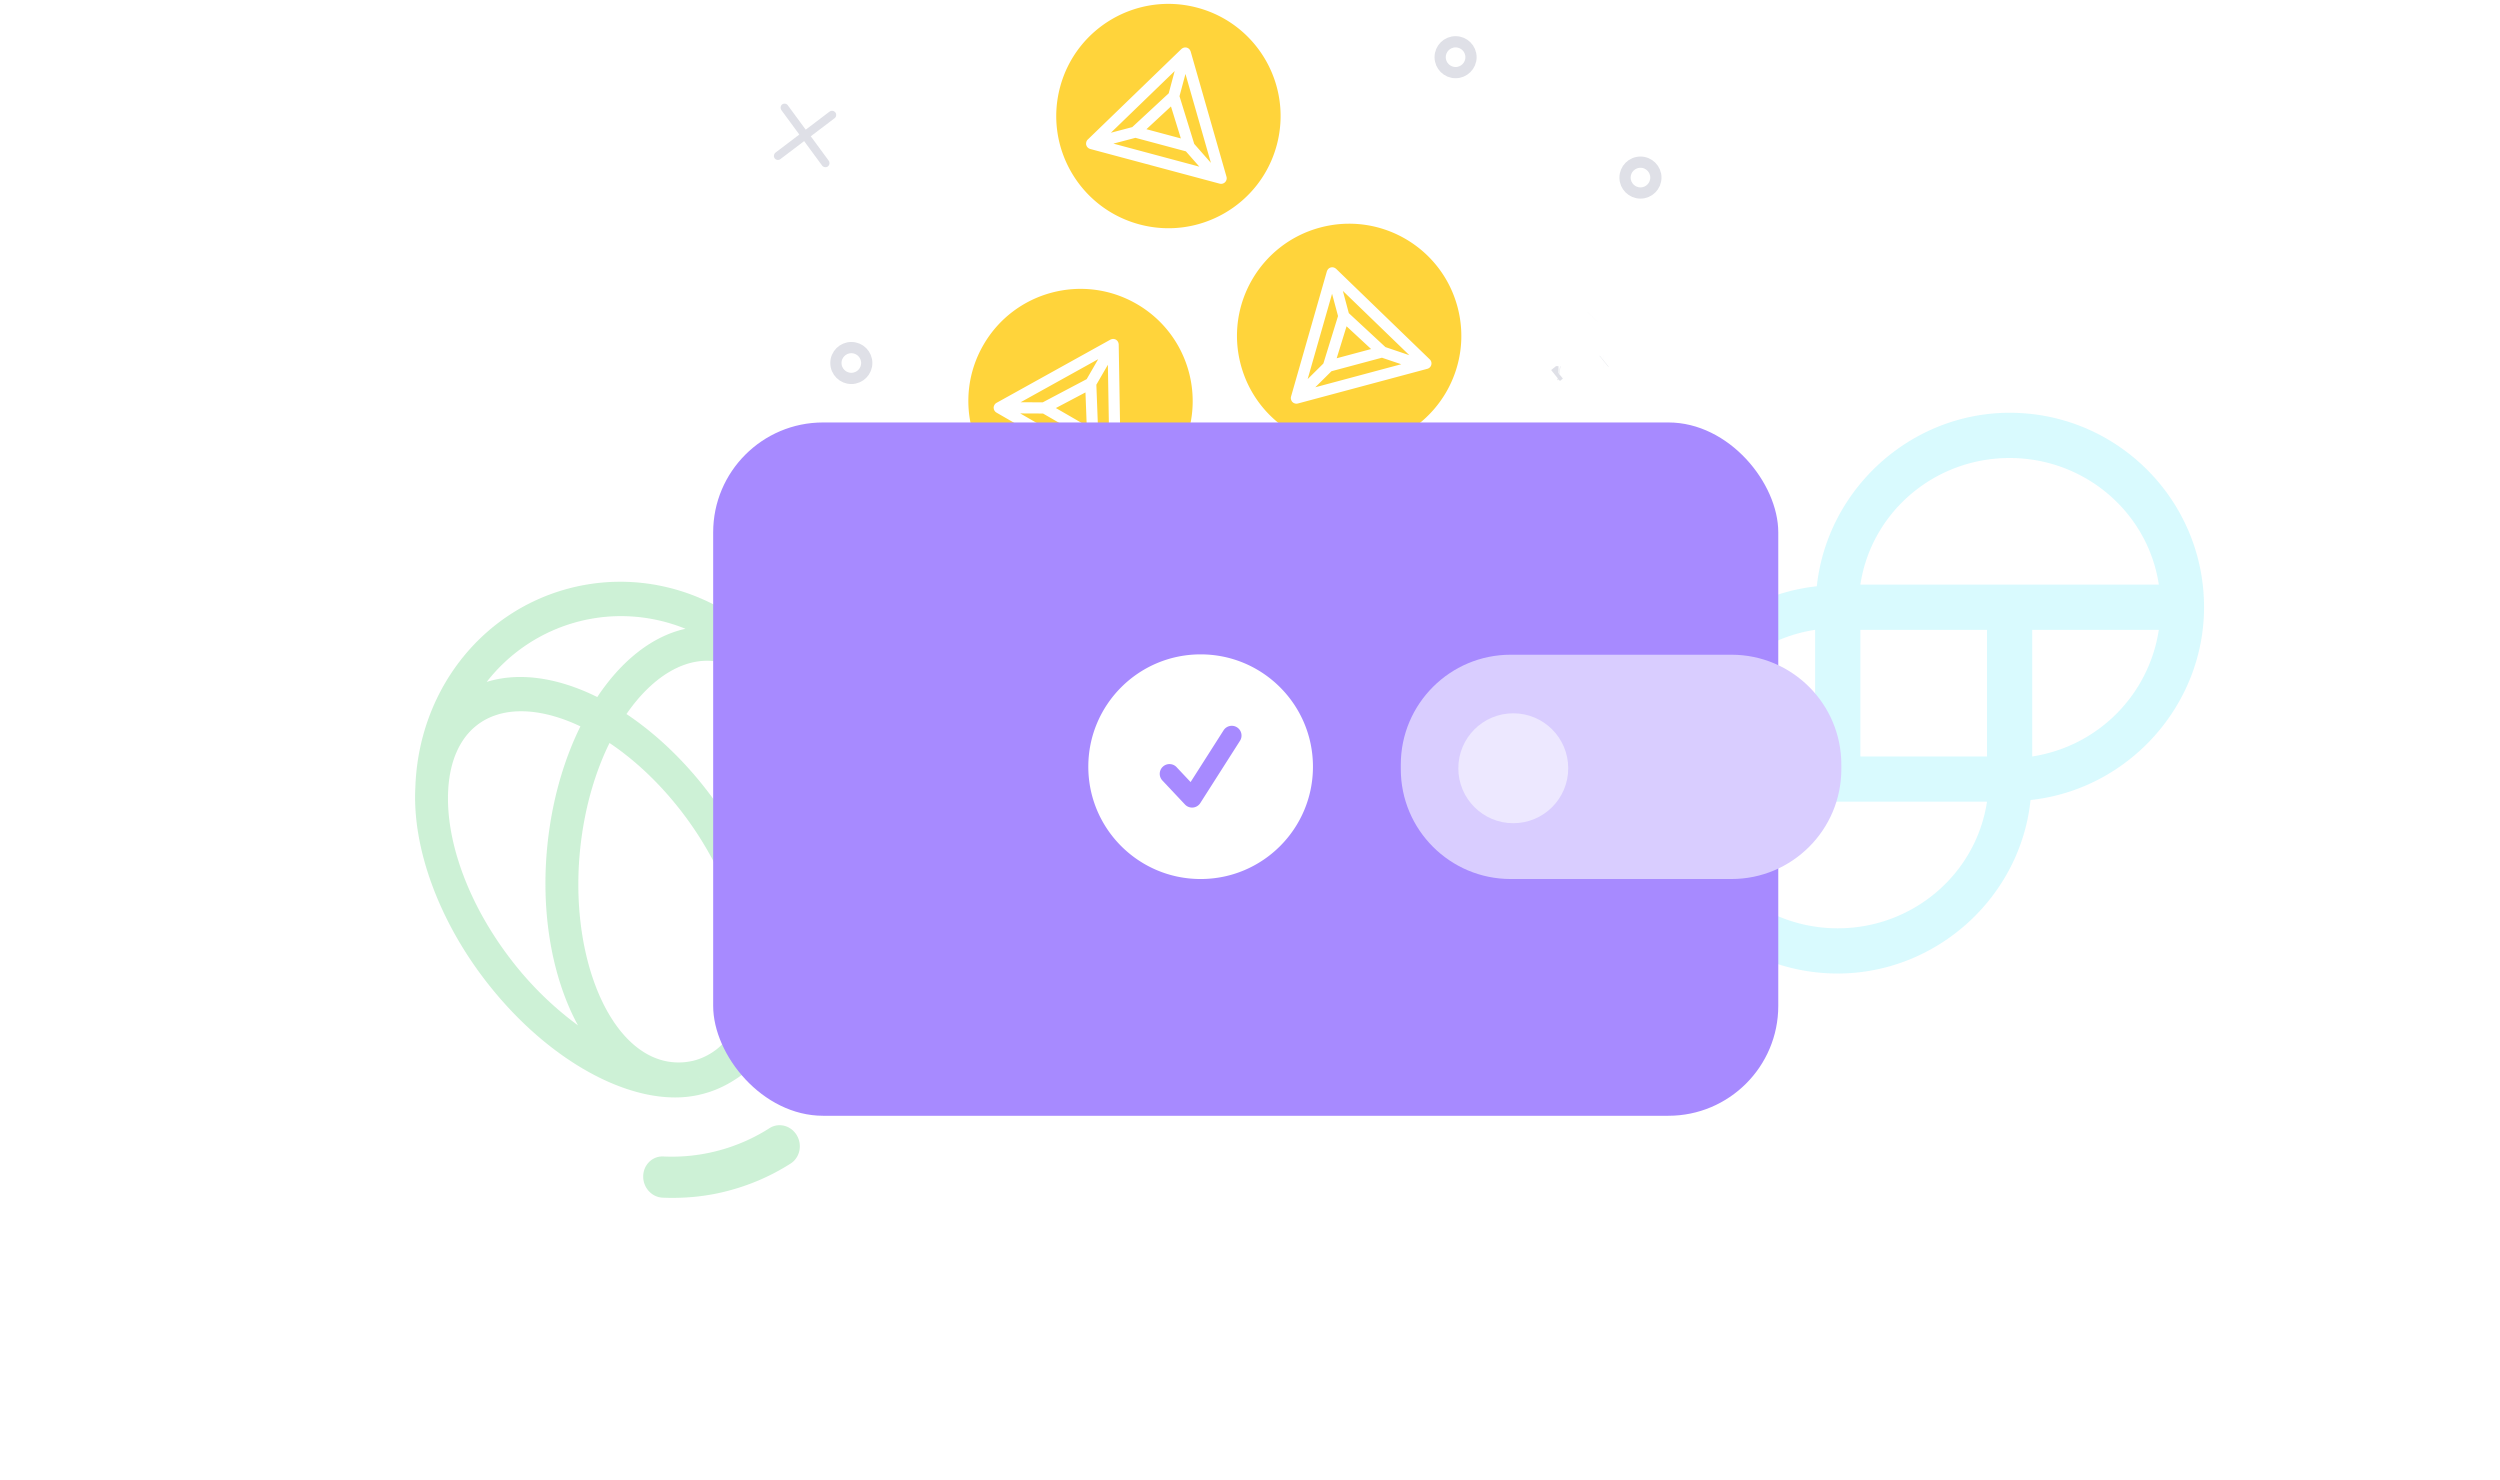 <svg width="321" height="190" fill="none" xmlns="http://www.w3.org/2000/svg"><path fill-rule="evenodd" clip-rule="evenodd" d="M233.278 75.278C234.633 62.742 245.387 53 258.053 53c13.774.01 24.937 11.173 24.947 24.947 0 12.662-9.742 23.42-22.278 24.775C259.409 115.258 248.613 125 235.947 125c-13.774-.01-24.937-11.173-24.947-24.947 0-12.662 9.742-23.42 22.278-24.775zm27.658 21.851a19.403 19.403 0 0016.258-16.258h-16.258v16.258zm-44.13 0l.006-.035h16.252V80.87c-8.393 1.279-14.976 7.852-16.252 16.223h-.006v.035zm19.162 22.065c9.598 0 17.749-6.917 19.161-16.258h-38.323c1.412 9.341 9.563 16.258 19.162 16.258zm19.161-38.323v16.258h-16.258V80.871h16.258zm-16.258-5.806h38.323c-1.412-9.342-9.563-16.258-19.162-16.258-9.598 0-17.749 6.916-19.161 16.257z" fill="#00DCFA" opacity=".15"/><path fill-rule="evenodd" clip-rule="evenodd" d="M98.817 144.848c1.184-.747 2.746-.333 3.492.924.744 1.255.389 2.88-.796 3.627a28.005 28.005 0 01-7.686 3.409l-.324.087c-2.652.71-5.485 1.007-8.423.886-1.397-.059-2.513-1.291-2.493-2.753.021-1.46 1.172-2.596 2.569-2.537 2.348.113 4.7-.131 6.974-.725l.322-.086a23.244 23.244 0 006.365-2.832zm3.88-56.984c4.21 6.47 5.929 16.209 4.596 26.065-1.817 13.448-8.74 24.303-16.86 26.476l-.231.062c-8.124 2.173-19.543-3.773-27.833-14.517-6.08-7.872-9.452-17.168-9.036-24.88.417-12.218 8.302-22.462 19.624-25.492 11.288-3.02 23.202 1.883 29.681 12.203l.028.039.011.018.016.024.004.002zm.419 25.339a42.707 42.707 0 01-3.23 11.584c-.176-7.222-3.308-15.769-9.137-23.322-3.048-3.948-6.58-7.288-10.311-9.783 3.456-4.998 7.778-7.486 11.847-6.697 2.605.505 5 2.324 6.921 5.264 3.639 5.565 5.1 14.146 3.91 22.954zm-37.488 10.032c-5.43-7.038-8.45-15.201-8.077-21.84.197-3.506 1.36-6.278 3.365-8.016 3.132-2.713 8.122-2.72 13.609-.115-1.984 4.028-3.379 8.683-4.045 13.624-1.28 9.456.275 18.428 3.732 24.77a42.736 42.736 0 01-8.584-8.423zm26.689 11.246a8.125 8.125 0 01-3.146 1.679 8.121 8.121 0 01-3.564.116c-7.83-1.515-12.843-14.641-10.947-28.663.6-4.448 1.835-8.625 3.601-12.214 3.322 2.228 6.484 5.225 9.229 8.781 8.644 11.201 10.857 25.077 4.827 30.301zm-2.634 3.594l.053.185.05.189-.053-.188-.05-.186zm-1.667-57.34c-4.154.918-8.134 3.961-11.327 8.766-5.17-2.567-10.14-3.218-14.198-1.94a21.899 21.899 0 0111.613-7.708c4.715-1.261 9.56-.877 13.91.88l.002.002z" fill="#49CC68" opacity=".27"/><g opacity=".4"><circle cx="186.897" cy="7.344" r="1.98" stroke="#AEB1C2" stroke-width="1.44"/><circle cx="109.311" cy="46.61" r="1.98" stroke="#AEB1C2" stroke-width="1.44"/><circle cx="210.635" cy="22.802" r="1.98" stroke="#AEB1C2" stroke-width="1.44"/><path d="M106.303 21.365a.531.531 0 00.197-.344.543.543 0 00-.095-.389l-2.302-3.134 3.06-2.32a.531.531 0 00.197-.345.543.543 0 00-.095-.388.545.545 0 00-.75-.114l-3.06 2.32-2.302-3.134a.525.525 0 00-.34-.202.515.515 0 00-.381.093.536.536 0 00-.193.33.635.635 0 00.092.403l2.302 3.134-3.06 2.32a.62.62 0 00-.198.36.544.544 0 00.096.373c.083.11.205.183.34.203.134.02.27-.013.38-.093l3.06-2.32 2.303 3.134a.543.543 0 00.749.114z" fill="#AEB1C2"/><path d="M200.107 47.913h.003-.003l-.376.302.376-.302zm0 0l.002-.002-.002.002zm5.842-1.507h-.001.001zm0 0l.031-.025-.031.025zm-5.778 1.518l.049.008-.049-.008-.009-.002.009.002zm4.322-7.233l.003-.003-.003.003z" fill="#AEB1C2" stroke="#AEB1C2" stroke-width="1.8"/></g><path fill-rule="evenodd" clip-rule="evenodd" d="M146.299 28.811c7.682 2.059 15.578-2.5 17.637-10.182 2.058-7.682-2.501-15.578-10.183-17.636-7.681-2.059-15.578 2.5-17.636 10.182s2.501 15.578 10.182 17.636zm5.149-16.46l1.892 6.127 2.141 2.436-3.267-11.42-.766 2.857zm.821 7.082l-6.479-1.736-2.829.744 11.036 2.957-1.728-1.965zm-6.886-3.113l4.68-4.34.765-2.857-8.191 7.92 2.746-.723zm6.239 1.454l-1.269-4.106-3.151 2.922 4.42 1.184zm1.259-11.164l4.601 16.082a.72.72 0 01-.876.89l-16.625-4.454a.038.038 0 01-.01-.005l-.01-.004a.739.739 0 01-.153-.064c-.013-.007-.024-.017-.036-.026l-.022-.018-.019-.013c-.025-.017-.05-.035-.072-.057a.338.338 0 01-.026-.032l-.019-.025-.018-.022c-.018-.022-.036-.044-.051-.07-.014-.025-.024-.053-.034-.08a4.726 4.726 0 00-.012-.03l-.011-.027a.233.233 0 01-.015-.038v-.001l-.001-.002a.725.725 0 01-.005-.312.701.701 0 01.076-.218l.006-.012a.72.72 0 01.119-.153l12.025-11.627a.47.47 0 01.085-.063l.019-.012a.708.708 0 01.58-.102.706.706 0 01.461.397c.016.032.033.063.043.098zM176.959 57.037c7.682-2.059 12.241-9.955 10.182-17.636-2.058-7.682-9.954-12.241-17.636-10.183-7.682 2.058-12.241 9.955-10.182 17.637 2.058 7.681 9.954 12.24 17.636 10.182zm-3.771-16.83l4.702 4.36 3.071 1.04-8.538-8.257.765 2.858zm4.251 5.723l-6.479 1.736-2.078 2.06 11.036-2.958-2.479-.838zm-7.519.747l1.883-6.098-.766-2.858-3.134 10.955 2.017-1.999zm6.13-1.86l-3.152-2.922-1.268 4.107 4.42-1.185zm-4.491-10.298l12.025 11.627a.718.718 0 01-.314 1.21l-16.625 4.454-.01.001c-.004 0-.008 0-.012.002a.738.738 0 01-.164.02c-.015 0-.029-.002-.044-.004a.45.45 0 00-.051-.006.528.528 0 01-.09-.014.274.274 0 01-.04-.015.471.471 0 00-.055-.022.503.503 0 01-.078-.035c-.025-.014-.048-.033-.071-.052l-.025-.02a.209.209 0 00-.023-.018c-.011-.008-.022-.015-.032-.025l-.001-.001v-.001h-.001a.706.706 0 01-.137-.21l-.024-.059a.732.732 0 01-.043-.226v-.005l-.001-.008a.746.746 0 01.027-.193l4.601-16.081a.415.415 0 01.042-.097l.01-.02a.708.708 0 01.451-.379.707.707 0 01.598.114c.03.02.06.038.087.063zM131.539 63.964c6.888 3.976 15.695 1.617 19.671-5.271 3.977-6.887 1.617-15.694-5.271-19.67-6.887-3.977-15.694-1.617-19.67 5.27-3.977 6.888-1.617 15.694 5.27 19.67zm9.234-14.566l.242 6.407 1.437 2.907-.2-11.876-1.479 2.562zm-1.04 7.052l-5.809-3.354-2.926-.013 9.895 5.712-1.16-2.345zm-5.846-4.789l5.644-2.98 1.479-2.563-9.962 5.53 2.839.013zm5.65 3.02l-.163-4.295-3.8 2.006 3.963 2.288zm4.106-10.458l.281 16.724a.717.717 0 01-1.076.633l-14.906-8.605-.008-.007-.009-.007a.726.726 0 01-.131-.101.395.395 0 01-.045-.057l-.014-.018a.532.532 0 01-.055-.073.258.258 0 01-.017-.039c-.004-.01-.007-.02-.012-.029l-.011-.026c-.012-.026-.024-.052-.031-.08-.008-.027-.01-.057-.013-.087l-.003-.032-.004-.028a.179.179 0 01-.005-.04v-.001-.001-.002a.696.696 0 01.076-.303.701.701 0 01.293-.318l14.625-8.118c.031-.018.065-.028.098-.039l.022-.007a.706.706 0 01.586.052.709.709 0 01.338.482l.004.02c.008.035.016.07.017.107z" fill="#FFD43B"/><g filter="url(#filter0_d)"><rect x="91.571" y="54.244" width="136.759" height="89.021" rx="14.111" fill="#A78AFF"/></g><path d="M179.862 98.177c0-7.793 6.318-14.111 14.112-14.111h28.343c7.793 0 14.111 6.318 14.111 14.111v.577c0 7.794-6.318 14.112-14.111 14.112h-28.343c-7.794 0-14.112-6.318-14.112-14.112v-.577z" fill="#D9CDFF"/><circle cx="194.305" cy="98.644" r="7.056" fill="#EDE8FF"/><path fill-rule="evenodd" clip-rule="evenodd" d="M154.162 112.866c7.965 0 14.422-6.457 14.422-14.422 0-7.966-6.457-14.423-14.422-14.423-7.966 0-14.423 6.457-14.423 14.422 0 7.966 6.457 14.423 14.423 14.423zm5.054-17.75a1.25 1.25 0 10-2.108-1.344l-4.235 6.645-1.801-1.915a1.25 1.25 0 00-1.821 1.713l2.902 3.085a1.249 1.249 0 001.964-.185l5.099-8z" fill="#fff"/><defs><filter id="filter0_d" x="67.571" y="30.244" width="184.759" height="137.021" filterUnits="userSpaceOnUse" color-interpolation-filters="sRGB"><feFlood flood-opacity="0" result="BackgroundImageFix"/><feColorMatrix in="SourceAlpha" values="0 0 0 0 0 0 0 0 0 0 0 0 0 0 0 0 0 0 127 0"/><feOffset/><feGaussianBlur stdDeviation="12"/><feColorMatrix values="0 0 0 0 0.44 0 0 0 0 0.27 0 0 0 0 0.954 0 0 0 0.21 0"/><feBlend in2="BackgroundImageFix" result="effect1_dropShadow"/><feBlend in="SourceGraphic" in2="effect1_dropShadow" result="shape"/></filter></defs></svg>
